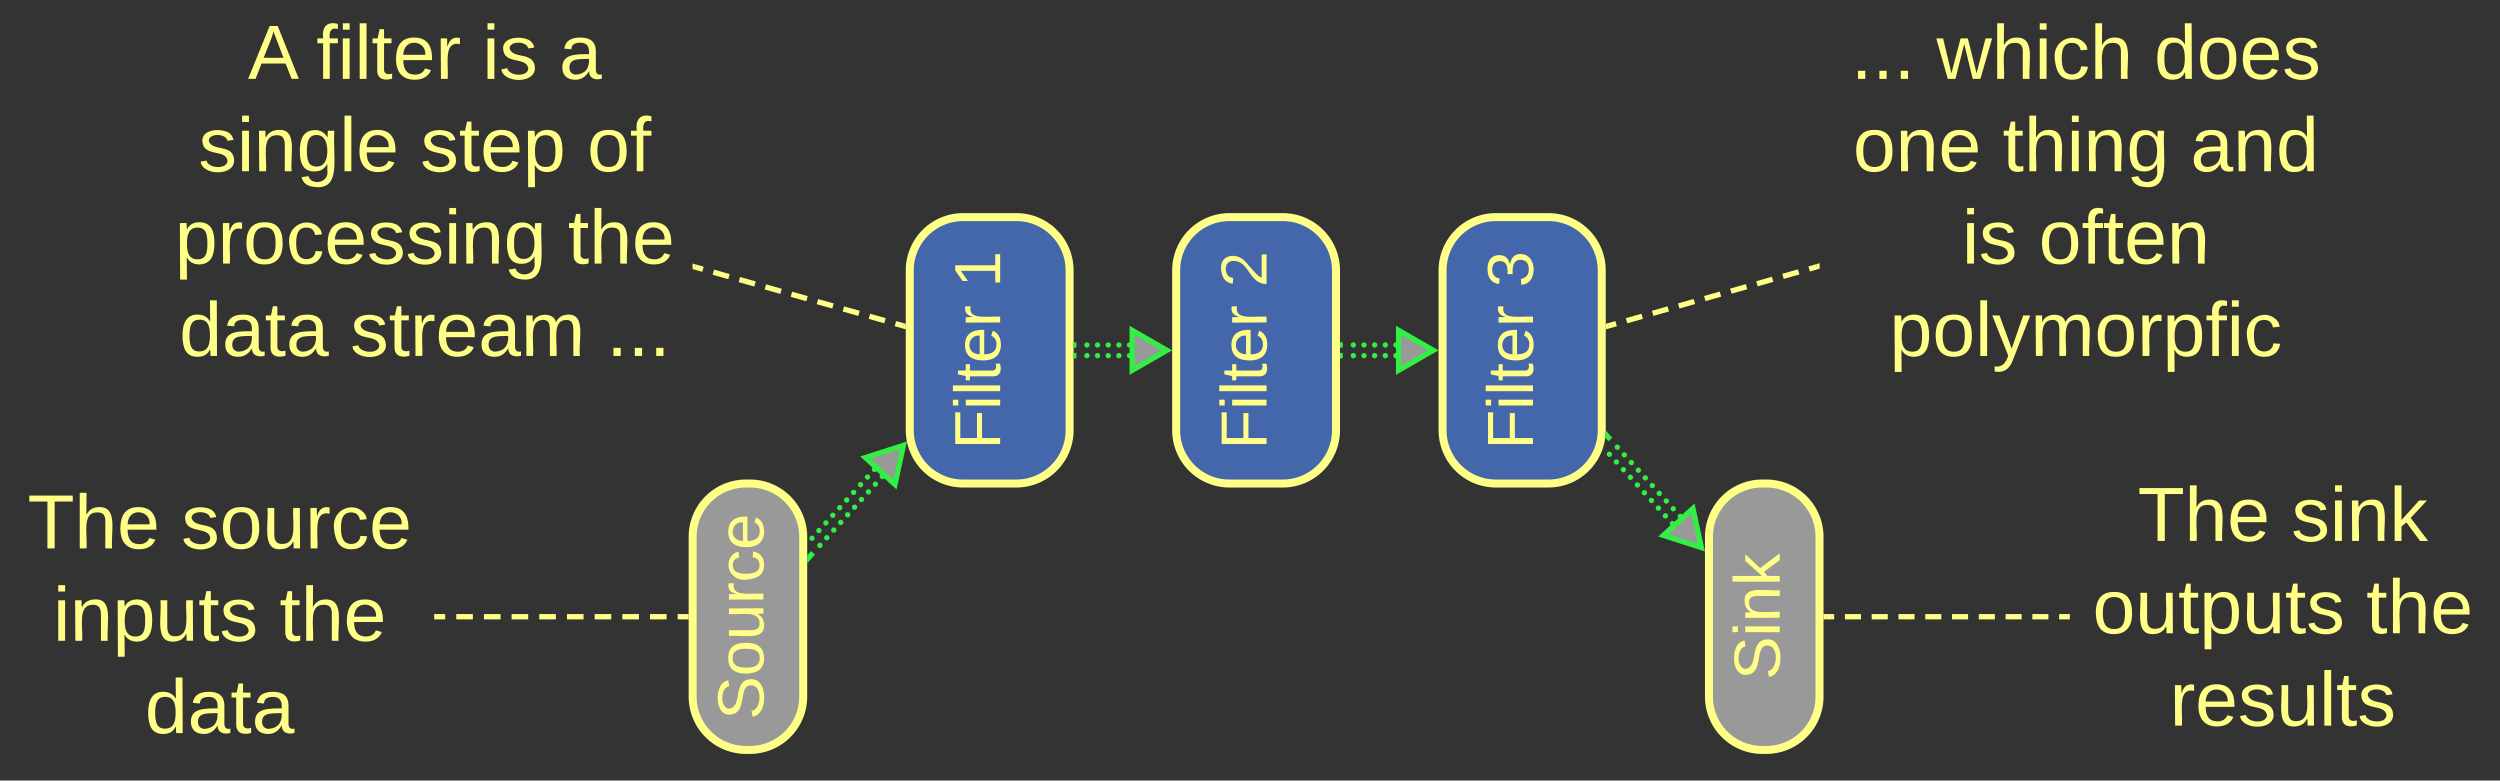 <svg xmlns="http://www.w3.org/2000/svg" xmlns:xlink="http://www.w3.org/1999/xlink" xmlns:lucid="lucid" width="938.43" height="293"><rect width="100%" height="100%" fill="#333333" stroke="none"/><g transform="translate(-78.5 -518.5)" lucid:page-tab-id="0_0"><path d="M420 620a20 20 0 0 1 20-20h20a20 20 0 0 1 20 20v60a20 20 0 0 1-20 20h-20a20 20 0 0 1-20-20z" stroke="#ff8" stroke-width="3" fill="#46a"/><use xlink:href="#a" transform="matrix(-1.8369701987210297e-16,-1,1,-1.8369701987210297e-16,425,695) translate(7.79 28.931)"/><use xlink:href="#b" transform="matrix(-1.8369701987210297e-16,-1,1,-1.8369701987210297e-16,425,695) translate(68.63 28.931)"/><path d="M520 620a20 20 0 0 1 20-20h20a20 20 0 0 1 20 20v60a20 20 0 0 1-20 20h-20a20 20 0 0 1-20-20z" stroke="#ff8" stroke-width="3" fill="#46a"/><use xlink:href="#c" transform="matrix(-1.8369701987210297e-16,-1,1,-1.8369701987210297e-16,525,695) translate(7.79 28.931)"/><use xlink:href="#d" transform="matrix(-1.8369701987210297e-16,-1,1,-1.8369701987210297e-16,525,695) translate(68.63 28.931)"/><path d="M620 620a20 20 0 0 1 20-20h19.75a20 20 0 0 1 20 20v60a20 20 0 0 1-20 20H640a20 20 0 0 1-20-20z" stroke="#ff8" stroke-width="3" fill="#46a"/><use xlink:href="#c" transform="matrix(-1.8369701987210297e-16,-1,1,-1.8369701987210297e-16,625,695) translate(7.79 28.931)"/><use xlink:href="#e" transform="matrix(-1.8369701987210297e-16,-1,1,-1.8369701987210297e-16,625,695) translate(68.63 28.931)"/><path d="M501.5 652a1 1 0 0 1 1-1 1 1 0 0 1 1 1 1 1 0 0 1-1 1 1 1 0 0 1-1-1m-4 0a1 1 0 0 1 1-1 1 1 0 0 1 1 1 1 1 0 0 1-1 1 1 1 0 0 1-1-1m-4 0a1 1 0 0 1 1-1 1 1 0 0 1 1 1 1 1 0 0 1-1 1 1 1 0 0 1-1-1m-4 0a1 1 0 0 1 1-1 1 1 0 0 1 1 1 1 1 0 0 1-1 1 1 1 0 0 1-1-1m-4 0a1 1 0 0 1 1-1 1 1 0 0 1 1 1 1 1 0 0 1-1 1 1 1 0 0 1-1-1M501.5 648a1 1 0 0 1 1-1 1 1 0 0 1 1 1 1 1 0 0 1-1 1 1 1 0 0 1-1-1m-4 0a1 1 0 0 1 1-1 1 1 0 0 1 1 1 1 1 0 0 1-1 1 1 1 0 0 1-1-1m-4 0a1 1 0 0 1 1-1 1 1 0 0 1 1 1 1 1 0 0 1-1 1 1 1 0 0 1-1-1m-4 0a1 1 0 0 1 1-1 1 1 0 0 1 1 1 1 1 0 0 1-1 1 1 1 0 0 1-1-1m-4 0a1 1 0 0 1 1-1 1 1 0 0 1 1 1 1 1 0 0 1-1 1 1 1 0 0 1-1-1" fill="#3e4"/><path d="M516.5 650l-13 7.5v-15z" stroke="#3e4" stroke-width="2" fill="#999"/><path d="M482.53 652.98h-1.03V651h1.03zM482.53 648.98h-1.03V647h1.03z" stroke="#3e4" stroke-width=".05" fill="#3e4"/><path d="M601.5 652a1 1 0 0 1 1-1 1 1 0 0 1 1 1 1 1 0 0 1-1 1 1 1 0 0 1-1-1m-4 0a1 1 0 0 1 1-1 1 1 0 0 1 1 1 1 1 0 0 1-1 1 1 1 0 0 1-1-1m-4 0a1 1 0 0 1 1-1 1 1 0 0 1 1 1 1 1 0 0 1-1 1 1 1 0 0 1-1-1m-4 0a1 1 0 0 1 1-1 1 1 0 0 1 1 1 1 1 0 0 1-1 1 1 1 0 0 1-1-1m-4 0a1 1 0 0 1 1-1 1 1 0 0 1 1 1 1 1 0 0 1-1 1 1 1 0 0 1-1-1M601.5 648a1 1 0 0 1 1-1 1 1 0 0 1 1 1 1 1 0 0 1-1 1 1 1 0 0 1-1-1m-4 0a1 1 0 0 1 1-1 1 1 0 0 1 1 1 1 1 0 0 1-1 1 1 1 0 0 1-1-1m-4 0a1 1 0 0 1 1-1 1 1 0 0 1 1 1 1 1 0 0 1-1 1 1 1 0 0 1-1-1m-4 0a1 1 0 0 1 1-1 1 1 0 0 1 1 1 1 1 0 0 1-1 1 1 1 0 0 1-1-1m-4 0a1 1 0 0 1 1-1 1 1 0 0 1 1 1 1 1 0 0 1-1 1 1 1 0 0 1-1-1" fill="#3e4"/><path d="M616.5 650l-13 7.5v-15z" stroke="#3e4" stroke-width="2" fill="#999"/><path d="M582.53 652.98h-1.03V651h1.03zM582.53 648.98h-1.03V647h1.03z" stroke="#3e4" stroke-width=".05" fill="#3e4"/><path d="M338.5 720a20 20 0 0 1 20-20h1.5a20 20 0 0 1 20 20v60a20 20 0 0 1-20 20h-1.5a20 20 0 0 1-20-20z" stroke="#ff8" stroke-width="3" fill="#999"/><use xlink:href="#f" transform="matrix(-1.8369701987210297e-16,-1,1,-1.8369701987210297e-16,343.5,795) translate(6.335 21.556)"/><path d="M408.7 697.4a1 1 0 0 1 1-1 1 1 0 0 1 1 1 1 1 0 0 1-1 1 1 1 0 0 1-1-1v-.02m-2.6 2.9v-.02a1 1 0 0 1 1-1 1 1 0 0 1 1 1 1 1 0 0 1-1 1 1 1 0 0 1-1-1m-2.6 2.88a1 1 0 0 1 1-1 1 1 0 0 1 1 1 1 1 0 0 1-1 1 1 1 0 0 1-1-1v-.02m-2.62 2.9V706a1 1 0 0 1 1-1 1 1 0 0 1 1 1 1 1 0 0 1-1 1 1 1 0 0 1-1-1m-2.6 2.88a1 1 0 0 1 1-1 1 1 0 0 1 1 1 1 1 0 0 1-1 1 1 1 0 0 1-1-1v-.02m-2.6 2.9v-.02a1 1 0 0 1 1-1 1 1 0 0 1 1 1 1 1 0 0 1-1 1 1 1 0 0 1-1-1m-2.6 2.88a1 1 0 0 1 1-1 1 1 0 0 1 1 1 1 1 0 0 1-1 1 1 1 0 0 1-1-1v-.02m-2.6 2.9v-.02a1 1 0 0 1 1-1 1 1 0 0 1 1 1 1 1 0 0 1-1 1 1 1 0 0 1-1-1m-2.62 2.88a1 1 0 0 1 1-1 1 1 0 0 1 1 1 1 1 0 0 1-1 1 1 1 0 0 1-1-1v-.02m-2.6 2.9v-.02a1 1 0 0 1 1-1 1 1 0 0 1 1 1 1 1 0 0 1-1 1 1 1 0 0 1-1-1M405.73 694.7a1 1 0 0 1 1-1 1 1 0 0 1 1 1 1 1 0 0 1-1 1 1 1 0 0 1-1-1m-2.6 2.88a1 1 0 0 1 1-1 1 1 0 0 1 1 1 1 1 0 0 1-1 1 1 1 0 0 1-1-1v-.02m-2.6 2.9v-.02a1 1 0 0 1 1-1 1 1 0 0 1 1 1 1 1 0 0 1-1 1 1 1 0 0 1-1-1m-2.6 2.88a1 1 0 0 1 1-1 1 1 0 0 1 1 1 1 1 0 0 1-1 1 1 1 0 0 1-1-1v-.02m-2.6 2.9v-.02a1 1 0 0 1 1-1 1 1 0 0 1 1 1 1 1 0 0 1-1 1 1 1 0 0 1-1-1m-2.62 2.88a1 1 0 0 1 1-1 1 1 0 0 1 1 1 1 1 0 0 1-1 1 1 1 0 0 1-1-1v-.02m-2.6 2.9v-.02a1 1 0 0 1 1-1 1 1 0 0 1 1 1 1 1 0 0 1-1 1 1 1 0 0 1-1-1m-2.6 2.88a1 1 0 0 1 1-1 1 1 0 0 1 1 1 1 1 0 0 1-1 1 1 1 0 0 1-1-1v-.02m-2.6 2.9v-.02a1 1 0 0 1 1-1 1 1 0 0 1 1 1 1 1 0 0 1-1 1 1 1 0 0 1-1-1m-2.6 2.88a1 1 0 0 1 1-1 1 1 0 0 1 1 1 1 1 0 0 1-1 1 1 1 0 0 1-1-1v-.02" fill="#3e4"/><path d="M417.62 685.68l-3.18 14.66-11.1-10.08z" stroke="#3e4" stroke-width="2" fill="#999"/><path d="M384.4 726.72l-2.7 2.98-.2-.17V727l1.45-1.6z" stroke="#3e4" stroke-width=".05" fill="#3e4"/><path stroke="#3e4" stroke-width=".05" fill="#3e4"/><path d="M720 720a20 20 0 0 1 20-20h1.5a20 20 0 0 1 20 20v60a20 20 0 0 1-20 20H740a20 20 0 0 1-20-20z" stroke="#ff8" stroke-width="3" fill="#999"/><use xlink:href="#g" transform="matrix(-1.8369701987210297e-16,-1,1,-1.8369701987210297e-16,725,795) translate(21.274 21.556)"/><path d="M705.27 715.04a1 1 0 0 1 1-1 1 1 0 0 1 1 1 1 1 0 0 1-1 1 1 1 0 0 1-1-1V715m-2.63-2.87a1 1 0 0 1 1-1 1 1 0 0 1 1 1 1 1 0 0 1-1 1 1 1 0 0 1-1-1v-.02m-2.62-2.87a1 1 0 0 1 1-1 1 1 0 0 1 1 1 1 1 0 0 1-1 1 1 1 0 0 1-1-1v-.02m-2.63-2.87a1 1 0 0 1 1-1 1 1 0 0 1 1 1 1 1 0 0 1-1 1 1 1 0 0 1-1-1v-.02m-2.63-2.87a1 1 0 0 1 1-1 1 1 0 0 1 1 1 1 1 0 0 1-1 1 1 1 0 0 1-1-1v-.02m-2.63-2.87v-.02a1 1 0 0 1 1-1 1 1 0 0 1 1 1 1 1 0 0 1-1 1 1 1 0 0 1-1-1m-2.62-2.87a1 1 0 0 1 1-1 1 1 0 0 1 1 1 1 1 0 0 1-1 1 1 1 0 0 1-1-1m-2.63-2.88a1 1 0 0 1 1-1 1 1 0 0 1 1 1 1 1 0 0 1-1 1 1 1 0 0 1-1-1v-.02m-2.63-2.87a1 1 0 0 1 1-1 1 1 0 0 1 1 1 1 1 0 0 1-1 1 1 1 0 0 1-1-1v-.02m-2.63-2.86a1 1 0 0 1 1-1 1 1 0 0 1 1 1 1 1 0 0 1-1 1 1 1 0 0 1-1-1V689M708.23 712.35a1 1 0 0 1 1-1 1 1 0 0 1 1 1 1 1 0 0 1-1 1 1 1 0 0 1-1-1v-.02m-2.63-2.87a1 1 0 0 1 1-1 1 1 0 0 1 1 1 1 1 0 0 1-1 1 1 1 0 0 1-1-1v-.02m-2.62-2.87a1 1 0 0 1 1-1 1 1 0 0 1 1 1 1 1 0 0 1-1 1 1 1 0 0 1-1-1v-.02m-2.63-2.87a1 1 0 0 1 1-1 1 1 0 0 1 1 1 1 1 0 0 1-1 1 1 1 0 0 1-1-1v-.02m-2.62-2.87v-.02a1 1 0 0 1 1-1 1 1 0 0 1 1 1 1 1 0 0 1-1 1 1 1 0 0 1-1-1m-2.63-2.88a1 1 0 0 1 1-1 1 1 0 0 1 1 1 1 1 0 0 1-1 1 1 1 0 0 1-1-1v-.02m-2.62-2.86a1 1 0 0 1 1-1 1 1 0 0 1 1 1 1 1 0 0 1-1 1 1 1 0 0 1-1-1V695m-2.63-2.87a1 1 0 0 1 1-1 1 1 0 0 1 1 1 1 1 0 0 1-1 1 1 1 0 0 1-1-1v-.02m-2.62-2.86a1 1 0 0 1 1-1 1 1 0 0 1 1 1 1 1 0 0 1-1 1 1 1 0 0 1-1-1v-.02m-2.63-2.87a1 1 0 0 1 1-1 1 1 0 0 1 1 1 1 1 0 0 1-1 1 1 1 0 0 1-1-1v-.02" fill="#3e4"/><path d="M717.15 724.04l-14.28-4.57 11.1-10.1z" stroke="#3e4" stroke-width="2" fill="#999"/><path d="M680.75 685.5l-.35.33.13-.57zM683.7 682.82l-1.43 1.3-1.23-1.35.2-2.67z" stroke="#3e4" stroke-width=".05" fill="#3e4"/><path d="M137 526a6 6 0 0 1 6-6h189.5a6 6 0 0 1 6 6v128a6 6 0 0 1-6 6H143a6 6 0 0 1-6-6z" stroke="#ff8" stroke-opacity="0" stroke-width="3" fill="#999" fill-opacity="0"/><use xlink:href="#h" transform="matrix(1,0,0,1,142,525) translate(29.556 23.111)"/><use xlink:href="#i" transform="matrix(1,0,0,1,142,525) translate(55.235 23.111)"/><use xlink:href="#j" transform="matrix(1,0,0,1,142,525) translate(117.586 23.111)"/><use xlink:href="#k" transform="matrix(1,0,0,1,142,525) translate(146.395 23.111)"/><use xlink:href="#l" transform="matrix(1,0,0,1,142,525) translate(11.019 57.778)"/><use xlink:href="#m" transform="matrix(1,0,0,1,142,525) translate(94.315 57.778)"/><use xlink:href="#n" transform="matrix(1,0,0,1,142,525) translate(156.907 57.778)"/><use xlink:href="#o" transform="matrix(1,0,0,1,142,525) translate(2.191 92.444)"/><use xlink:href="#p" transform="matrix(1,0,0,1,142,525) translate(149.685 92.444)"/><use xlink:href="#q" transform="matrix(1,0,0,1,142,525) translate(3.796 127.111)"/><use xlink:href="#r" transform="matrix(1,0,0,1,142,525) translate(67.994 127.111)"/><use xlink:href="#s" transform="matrix(1,0,0,1,142,525) translate(164.13 127.111)"/><path d="M242.5 750h3.12m4.15 0H256m4.16 0h6.23m4.15 0h6.23m4.16 0h6.23m4.16 0h6.23m4.16 0h6.23m4.16 0h6.24m4.15 0h6.23m4.15 0H336" stroke="#ff8" stroke-width="2" fill="none"/><path d="M242.53 750.98h-1.03V749h1.03zM337 750.98h-1.03V749H337z" stroke="#ff8" stroke-width=".05" fill="#ff8"/><path d="M80 699a6 6 0 0 1 6-6h149.5a6 6 0 0 1 6 6v102a6 6 0 0 1-6 6H86a6 6 0 0 1-6-6z" stroke="#ff8" stroke-opacity="0" stroke-width="3" fill="#999" fill-opacity="0"/><use xlink:href="#t" transform="matrix(1,0,0,1,85,698) translate(3.858 26.361)"/><use xlink:href="#u" transform="matrix(1,0,0,1,85,698) translate(61.556 26.361)"/><use xlink:href="#v" transform="matrix(1,0,0,1,85,698) translate(13.448 61.028)"/><use xlink:href="#p" transform="matrix(1,0,0,1,85,698) translate(98.429 61.028)"/><use xlink:href="#w" transform="matrix(1,0,0,1,85,698) translate(47.914 95.694)"/><path d="M855.43 696a6 6 0 0 1 6-6h148a6 6 0 0 1 6 6v108a6 6 0 0 1-6 6h-148a6 6 0 0 1-6-6z" stroke="#ff8" stroke-opacity="0" stroke-width="3" fill="#999" fill-opacity="0"/><g><use xlink:href="#t" transform="matrix(1,0,0,1,860.433,695) translate(20.512 26.549)"/><use xlink:href="#x" transform="matrix(1,0,0,1,860.433,695) translate(78.21 26.549)"/><use xlink:href="#y" transform="matrix(1,0,0,1,860.433,695) translate(3.58 61.215)"/><use xlink:href="#p" transform="matrix(1,0,0,1,860.433,695) translate(106.296 61.215)"/><use xlink:href="#z" transform="matrix(1,0,0,1,860.433,695) translate(32.549 95.882)"/></g><path d="M764 750h3m4.03 0h6.03m4.02 0h6.03m4.03 0h6.03m4.02 0h6.03m4.03 0h6.02m4.02 0h6.03m4.02 0h6.03m4.02 0h6.03m4.02 0h3" stroke="#ff8" stroke-width="2" fill="none"/><path d="M764.03 750.98H763V749h1.03zM855.43 750.98h-1.02V749h1.03z" stroke="#ff8" stroke-width=".05" fill="#ff8"/><path d="M339.46 618.75l2.93.83m3.9 1.1l5.85 1.66m3.9 1.1l5.86 1.66m3.9 1.1l5.87 1.66m3.9 1.1l5.86 1.66m3.9 1.1l5.86 1.65m3.9 1.1l5.85 1.66m3.9 1.1l5.86 1.66m3.9 1.1l2.94.82" stroke="#ff8" stroke-width="2" fill="none"/><path d="M339.75 617.82l-.53 1.88-.72-.2v-2.03zM418.5 640.08v2.03l-1.25-.35.53-1.87z" stroke="#ff8" stroke-width=".05" fill="#ff8"/><path d="M761.5 526a6 6 0 0 1 6-6h188a6 6 0 0 1 6 6v128a6 6 0 0 1-6 6h-188a6 6 0 0 1-6-6z" stroke="#ff8" stroke-opacity="0" stroke-width="3" fill="#999" fill-opacity="0"/><g><use xlink:href="#A" transform="matrix(1,0,0,1,766.5,525) translate(6.809 23.111)"/><use xlink:href="#B" transform="matrix(1,0,0,1,766.5,525) translate(38.907 23.111)"/><use xlink:href="#C" transform="matrix(1,0,0,1,766.5,525) translate(120.599 23.111)"/><use xlink:href="#D" transform="matrix(1,0,0,1,766.5,525) translate(7.571 57.778)"/><use xlink:href="#E" transform="matrix(1,0,0,1,766.5,525) translate(63.744 57.778)"/><use xlink:href="#F" transform="matrix(1,0,0,1,766.5,525) translate(134.281 57.778)"/><use xlink:href="#j" transform="matrix(1,0,0,1,766.5,525) translate(48.497 92.444)"/><use xlink:href="#G" transform="matrix(1,0,0,1,766.5,525) translate(77.306 92.444)"/><use xlink:href="#H" transform="matrix(1,0,0,1,766.5,525) translate(21.333 127.111)"/></g><path d="M682.2 640.83l2.95-.83m3.92-1.1l5.87-1.68m3.92-1.1l5.87-1.67m3.92-1.1l5.87-1.68m3.92-1.1l5.87-1.67m3.93-1.12l5.87-1.66m3.92-1.1l5.87-1.68m3.9-1.1l5.88-1.67m3.92-1.1l2.94-.85" stroke="#ff8" stroke-width="2" fill="none"/><path d="M682.5 641.76l-1.25.36v-2.03l.72-.2zM761.5 619.37l-.72.2-.53-1.88 1.25-.36z" stroke="#ff8" stroke-width=".05" fill="#ff8"/><defs><path d="M63-220v92h138v28H63V0H30v-248h175v28H63" id="I" fill="#ff8"/><path d="M24-231v-30h32v30H24zM24 0v-190h32V0H24" id="J" fill="#ff8"/><path d="M24 0v-261h32V0H24" id="K" fill="#ff8"/><path d="M59-47c-2 24 18 29 38 22v24C64 9 27 4 27-40v-127H5v-23h24l9-43h21v43h35v23H59v120" id="L" fill="#ff8"/><path d="M100-194c63 0 86 42 84 106H49c0 40 14 67 53 68 26 1 43-12 49-29l28 8c-11 28-37 45-77 45C44 4 14-33 15-96c1-61 26-98 85-98zm52 81c6-60-76-77-97-28-3 7-6 17-6 28h103" id="M" fill="#ff8"/><path d="M114-163C36-179 61-72 57 0H25l-1-190h30c1 12-1 29 2 39 6-27 23-49 58-41v29" id="N" fill="#ff8"/><g id="a"><use transform="matrix(0.068,0,0,0.068,0,0)" xlink:href="#I"/><use transform="matrix(0.068,0,0,0.068,14.87,0)" xlink:href="#J"/><use transform="matrix(0.068,0,0,0.068,20.235,0)" xlink:href="#K"/><use transform="matrix(0.068,0,0,0.068,25.599,0)" xlink:href="#L"/><use transform="matrix(0.068,0,0,0.068,32.389,0)" xlink:href="#M"/><use transform="matrix(0.068,0,0,0.068,45.969,0)" xlink:href="#N"/></g><path d="M27 0v-27h64v-190l-56 39v-29l58-41h29v221h61V0H27" id="O" fill="#ff8"/><use transform="matrix(0.068,0,0,0.068,0,0)" xlink:href="#O" id="b"/><g id="c"><use transform="matrix(0.068,0,0,0.068,0,0)" xlink:href="#I"/><use transform="matrix(0.068,0,0,0.068,14.87,0)" xlink:href="#J"/><use transform="matrix(0.068,0,0,0.068,20.235,0)" xlink:href="#K"/><use transform="matrix(0.068,0,0,0.068,25.599,0)" xlink:href="#L"/><use transform="matrix(0.068,0,0,0.068,32.389,0)" xlink:href="#M"/><use transform="matrix(0.068,0,0,0.068,45.969,0)" xlink:href="#N"/></g><path d="M101-251c82-7 93 87 43 132L82-64C71-53 59-42 53-27h129V0H18c2-99 128-94 128-182 0-28-16-43-45-43s-46 15-49 41l-32-3c6-41 34-60 81-64" id="P" fill="#ff8"/><use transform="matrix(0.068,0,0,0.068,0,0)" xlink:href="#P" id="d"/><path d="M126-127c33 6 58 20 58 59 0 88-139 92-164 29-3-8-5-16-6-25l32-3c6 27 21 44 54 44 32 0 52-15 52-46 0-38-36-46-79-43v-28c39 1 72-4 72-42 0-27-17-43-46-43-28 0-47 15-49 41l-32-3c6-42 35-63 81-64 48-1 79 21 79 65 0 36-21 52-52 59" id="Q" fill="#ff8"/><use transform="matrix(0.068,0,0,0.068,0,0)" xlink:href="#Q" id="e"/><path d="M185-189c-5-48-123-54-124 2 14 75 158 14 163 119 3 78-121 87-175 55-17-10-28-26-33-46l33-7c5 56 141 63 141-1 0-78-155-14-162-118-5-82 145-84 179-34 5 7 8 16 11 25" id="R" fill="#ff8"/><path d="M100-194c62-1 85 37 85 99 1 63-27 99-86 99S16-35 15-95c0-66 28-99 85-99zM99-20c44 1 53-31 53-75 0-43-8-75-51-75s-53 32-53 75 10 74 51 75" id="S" fill="#ff8"/><path d="M84 4C-5 8 30-112 23-190h32v120c0 31 7 50 39 49 72-2 45-101 50-169h31l1 190h-30c-1-10 1-25-2-33-11 22-28 36-60 37" id="T" fill="#ff8"/><path d="M96-169c-40 0-48 33-48 73s9 75 48 75c24 0 41-14 43-38l32 2c-6 37-31 61-74 61-59 0-76-41-82-99-10-93 101-131 147-64 4 7 5 14 7 22l-32 3c-4-21-16-35-41-35" id="U" fill="#ff8"/><g id="f"><use transform="matrix(0.068,0,0,0.068,0,0)" xlink:href="#R"/><use transform="matrix(0.068,0,0,0.068,16.296,0)" xlink:href="#S"/><use transform="matrix(0.068,0,0,0.068,29.877,0)" xlink:href="#T"/><use transform="matrix(0.068,0,0,0.068,43.457,0)" xlink:href="#N"/><use transform="matrix(0.068,0,0,0.068,51.537,0)" xlink:href="#U"/><use transform="matrix(0.068,0,0,0.068,63.759,0)" xlink:href="#M"/></g><path d="M117-194c89-4 53 116 60 194h-32v-121c0-31-8-49-39-48C34-167 62-67 57 0H25l-1-190h30c1 10-1 24 2 32 11-22 29-35 61-36" id="V" fill="#ff8"/><path d="M143 0L79-87 56-68V0H24v-261h32v163l83-92h37l-77 82L181 0h-38" id="W" fill="#ff8"/><g id="g"><use transform="matrix(0.068,0,0,0.068,0,0)" xlink:href="#R"/><use transform="matrix(0.068,0,0,0.068,16.296,0)" xlink:href="#J"/><use transform="matrix(0.068,0,0,0.068,21.66,0)" xlink:href="#V"/><use transform="matrix(0.068,0,0,0.068,35.241,0)" xlink:href="#W"/></g><path d="M205 0l-28-72H64L36 0H1l101-248h38L239 0h-34zm-38-99l-47-123c-12 45-31 82-46 123h93" id="X" fill="#ff8"/><use transform="matrix(0.08,0,0,0.08,0,0)" xlink:href="#X" id="h"/><path d="M101-234c-31-9-42 10-38 44h38v23H63V0H32v-167H5v-23h27c-7-52 17-82 69-68v24" id="Y" fill="#ff8"/><g id="i"><use transform="matrix(0.08,0,0,0.08,0,0)" xlink:href="#Y"/><use transform="matrix(0.08,0,0,0.08,8.025,0)" xlink:href="#J"/><use transform="matrix(0.08,0,0,0.08,14.364,0)" xlink:href="#K"/><use transform="matrix(0.08,0,0,0.08,20.704,0)" xlink:href="#L"/><use transform="matrix(0.08,0,0,0.08,28.728,0)" xlink:href="#M"/><use transform="matrix(0.08,0,0,0.08,44.778,0)" xlink:href="#N"/></g><path d="M135-143c-3-34-86-38-87 0 15 53 115 12 119 90S17 21 10-45l28-5c4 36 97 45 98 0-10-56-113-15-118-90-4-57 82-63 122-42 12 7 21 19 24 35" id="Z" fill="#ff8"/><g id="j"><use transform="matrix(0.08,0,0,0.08,0,0)" xlink:href="#J"/><use transform="matrix(0.08,0,0,0.08,6.34,0)" xlink:href="#Z"/></g><path d="M141-36C126-15 110 5 73 4 37 3 15-17 15-53c-1-64 63-63 125-63 3-35-9-54-41-54-24 1-41 7-42 31l-33-3c5-37 33-52 76-52 45 0 72 20 72 64v82c-1 20 7 32 28 27v20c-31 9-61-2-59-35zM48-53c0 20 12 33 32 33 41-3 63-29 60-74-43 2-92-5-92 41" id="aa" fill="#ff8"/><use transform="matrix(0.08,0,0,0.08,0,0)" xlink:href="#aa" id="k"/><path d="M177-190C167-65 218 103 67 71c-23-6-38-20-44-43l32-5c15 47 100 32 89-28v-30C133-14 115 1 83 1 29 1 15-40 15-95c0-56 16-97 71-98 29-1 48 16 59 35 1-10 0-23 2-32h30zM94-22c36 0 50-32 50-73 0-42-14-75-50-75-39 0-46 34-46 75s6 73 46 73" id="ab" fill="#ff8"/><g id="l"><use transform="matrix(0.08,0,0,0.08,0,0)" xlink:href="#Z"/><use transform="matrix(0.08,0,0,0.08,14.444,0)" xlink:href="#J"/><use transform="matrix(0.08,0,0,0.08,20.784,0)" xlink:href="#V"/><use transform="matrix(0.08,0,0,0.08,36.833,0)" xlink:href="#ab"/><use transform="matrix(0.08,0,0,0.08,52.883,0)" xlink:href="#K"/><use transform="matrix(0.08,0,0,0.08,59.222,0)" xlink:href="#M"/></g><path d="M115-194c55 1 70 41 70 98S169 2 115 4C84 4 66-9 55-30l1 105H24l-1-265h31l2 30c10-21 28-34 59-34zm-8 174c40 0 45-34 45-75s-6-73-45-74c-42 0-51 32-51 76 0 43 10 73 51 73" id="ac" fill="#ff8"/><g id="m"><use transform="matrix(0.08,0,0,0.08,0,0)" xlink:href="#Z"/><use transform="matrix(0.08,0,0,0.08,14.444,0)" xlink:href="#L"/><use transform="matrix(0.08,0,0,0.08,22.469,0)" xlink:href="#M"/><use transform="matrix(0.08,0,0,0.08,38.519,0)" xlink:href="#ac"/></g><g id="n"><use transform="matrix(0.08,0,0,0.08,0,0)" xlink:href="#S"/><use transform="matrix(0.08,0,0,0.08,16.049,0)" xlink:href="#Y"/></g><g id="o"><use transform="matrix(0.08,0,0,0.08,0,0)" xlink:href="#ac"/><use transform="matrix(0.08,0,0,0.08,16.049,0)" xlink:href="#N"/><use transform="matrix(0.08,0,0,0.08,25.599,0)" xlink:href="#S"/><use transform="matrix(0.08,0,0,0.08,41.648,0)" xlink:href="#U"/><use transform="matrix(0.08,0,0,0.08,56.093,0)" xlink:href="#M"/><use transform="matrix(0.08,0,0,0.08,72.142,0)" xlink:href="#Z"/><use transform="matrix(0.08,0,0,0.08,86.586,0)" xlink:href="#Z"/><use transform="matrix(0.08,0,0,0.08,101.031,0)" xlink:href="#J"/><use transform="matrix(0.08,0,0,0.08,107.37,0)" xlink:href="#V"/><use transform="matrix(0.08,0,0,0.08,123.42,0)" xlink:href="#ab"/></g><path d="M106-169C34-169 62-67 57 0H25v-261h32l-1 103c12-21 28-36 61-36 89 0 53 116 60 194h-32v-121c2-32-8-49-39-48" id="ad" fill="#ff8"/><g id="p"><use transform="matrix(0.08,0,0,0.08,0,0)" xlink:href="#L"/><use transform="matrix(0.08,0,0,0.08,8.025,0)" xlink:href="#ad"/><use transform="matrix(0.08,0,0,0.08,24.074,0)" xlink:href="#M"/></g><path d="M85-194c31 0 48 13 60 33l-1-100h32l1 261h-30c-2-10 0-23-3-31C134-8 116 4 85 4 32 4 16-35 15-94c0-66 23-100 70-100zm9 24c-40 0-46 34-46 75 0 40 6 74 45 74 42 0 51-32 51-76 0-42-9-74-50-73" id="ae" fill="#ff8"/><g id="q"><use transform="matrix(0.08,0,0,0.08,0,0)" xlink:href="#ae"/><use transform="matrix(0.08,0,0,0.08,16.049,0)" xlink:href="#aa"/><use transform="matrix(0.08,0,0,0.08,32.099,0)" xlink:href="#L"/><use transform="matrix(0.08,0,0,0.08,40.123,0)" xlink:href="#aa"/></g><path d="M210-169c-67 3-38 105-44 169h-31v-121c0-29-5-50-35-48C34-165 62-65 56 0H25l-1-190h30c1 10-1 24 2 32 10-44 99-50 107 0 11-21 27-35 58-36 85-2 47 119 55 194h-31v-121c0-29-5-49-35-48" id="af" fill="#ff8"/><g id="r"><use transform="matrix(0.08,0,0,0.08,0,0)" xlink:href="#Z"/><use transform="matrix(0.08,0,0,0.08,14.444,0)" xlink:href="#L"/><use transform="matrix(0.08,0,0,0.08,22.469,0)" xlink:href="#N"/><use transform="matrix(0.08,0,0,0.08,32.019,0)" xlink:href="#M"/><use transform="matrix(0.08,0,0,0.08,48.068,0)" xlink:href="#aa"/><use transform="matrix(0.08,0,0,0.08,64.117,0)" xlink:href="#af"/></g><path d="M33 0v-38h34V0H33" id="ag" fill="#ff8"/><g id="s"><use transform="matrix(0.08,0,0,0.08,0,0)" xlink:href="#ag"/><use transform="matrix(0.08,0,0,0.08,8.025,0)" xlink:href="#ag"/><use transform="matrix(0.08,0,0,0.08,16.049,0)" xlink:href="#ag"/></g><path d="M127-220V0H93v-220H8v-28h204v28h-85" id="ah" fill="#ff8"/><g id="t"><use transform="matrix(0.08,0,0,0.08,0,0)" xlink:href="#ah"/><use transform="matrix(0.08,0,0,0.08,17.574,0)" xlink:href="#ad"/><use transform="matrix(0.08,0,0,0.08,33.623,0)" xlink:href="#M"/></g><g id="u"><use transform="matrix(0.08,0,0,0.08,0,0)" xlink:href="#Z"/><use transform="matrix(0.08,0,0,0.08,14.444,0)" xlink:href="#S"/><use transform="matrix(0.08,0,0,0.08,30.494,0)" xlink:href="#T"/><use transform="matrix(0.08,0,0,0.08,46.543,0)" xlink:href="#N"/><use transform="matrix(0.08,0,0,0.08,56.093,0)" xlink:href="#U"/><use transform="matrix(0.08,0,0,0.08,70.537,0)" xlink:href="#M"/></g><g id="v"><use transform="matrix(0.08,0,0,0.08,0,0)" xlink:href="#J"/><use transform="matrix(0.08,0,0,0.08,6.34,0)" xlink:href="#V"/><use transform="matrix(0.08,0,0,0.08,22.389,0)" xlink:href="#ac"/><use transform="matrix(0.08,0,0,0.08,38.438,0)" xlink:href="#T"/><use transform="matrix(0.08,0,0,0.08,54.488,0)" xlink:href="#L"/><use transform="matrix(0.08,0,0,0.08,62.512,0)" xlink:href="#Z"/></g><g id="w"><use transform="matrix(0.08,0,0,0.08,0,0)" xlink:href="#ae"/><use transform="matrix(0.08,0,0,0.08,16.049,0)" xlink:href="#aa"/><use transform="matrix(0.08,0,0,0.08,32.099,0)" xlink:href="#L"/><use transform="matrix(0.08,0,0,0.08,40.123,0)" xlink:href="#aa"/></g><g id="x"><use transform="matrix(0.08,0,0,0.08,0,0)" xlink:href="#Z"/><use transform="matrix(0.08,0,0,0.08,14.444,0)" xlink:href="#J"/><use transform="matrix(0.08,0,0,0.08,20.784,0)" xlink:href="#V"/><use transform="matrix(0.08,0,0,0.08,36.833,0)" xlink:href="#W"/></g><g id="y"><use transform="matrix(0.08,0,0,0.08,0,0)" xlink:href="#S"/><use transform="matrix(0.08,0,0,0.08,16.049,0)" xlink:href="#T"/><use transform="matrix(0.08,0,0,0.08,32.099,0)" xlink:href="#L"/><use transform="matrix(0.08,0,0,0.08,40.123,0)" xlink:href="#ac"/><use transform="matrix(0.08,0,0,0.08,56.173,0)" xlink:href="#T"/><use transform="matrix(0.08,0,0,0.08,72.222,0)" xlink:href="#L"/><use transform="matrix(0.08,0,0,0.08,80.247,0)" xlink:href="#Z"/></g><g id="z"><use transform="matrix(0.08,0,0,0.08,0,0)" xlink:href="#N"/><use transform="matrix(0.08,0,0,0.08,9.549,0)" xlink:href="#M"/><use transform="matrix(0.08,0,0,0.08,25.599,0)" xlink:href="#Z"/><use transform="matrix(0.08,0,0,0.08,40.043,0)" xlink:href="#T"/><use transform="matrix(0.08,0,0,0.08,56.093,0)" xlink:href="#K"/><use transform="matrix(0.08,0,0,0.08,62.432,0)" xlink:href="#L"/><use transform="matrix(0.08,0,0,0.08,70.457,0)" xlink:href="#Z"/></g><g id="A"><use transform="matrix(0.08,0,0,0.08,0,0)" xlink:href="#ag"/><use transform="matrix(0.08,0,0,0.08,8.025,0)" xlink:href="#ag"/><use transform="matrix(0.08,0,0,0.08,16.049,0)" xlink:href="#ag"/></g><path d="M206 0h-36l-40-164L89 0H53L-1-190h32L70-26l43-164h34l41 164 42-164h31" id="ai" fill="#ff8"/><g id="B"><use transform="matrix(0.08,0,0,0.08,0,0)" xlink:href="#ai"/><use transform="matrix(0.08,0,0,0.08,20.784,0)" xlink:href="#ad"/><use transform="matrix(0.08,0,0,0.08,36.833,0)" xlink:href="#J"/><use transform="matrix(0.08,0,0,0.08,43.173,0)" xlink:href="#U"/><use transform="matrix(0.08,0,0,0.08,57.617,0)" xlink:href="#ad"/></g><g id="C"><use transform="matrix(0.08,0,0,0.08,0,0)" xlink:href="#ae"/><use transform="matrix(0.08,0,0,0.08,16.049,0)" xlink:href="#S"/><use transform="matrix(0.08,0,0,0.08,32.099,0)" xlink:href="#M"/><use transform="matrix(0.08,0,0,0.08,48.148,0)" xlink:href="#Z"/></g><g id="D"><use transform="matrix(0.08,0,0,0.08,0,0)" xlink:href="#S"/><use transform="matrix(0.08,0,0,0.08,16.049,0)" xlink:href="#V"/><use transform="matrix(0.08,0,0,0.08,32.099,0)" xlink:href="#M"/></g><g id="E"><use transform="matrix(0.08,0,0,0.08,0,0)" xlink:href="#L"/><use transform="matrix(0.08,0,0,0.08,8.025,0)" xlink:href="#ad"/><use transform="matrix(0.08,0,0,0.08,24.074,0)" xlink:href="#J"/><use transform="matrix(0.08,0,0,0.08,30.414,0)" xlink:href="#V"/><use transform="matrix(0.08,0,0,0.08,46.463,0)" xlink:href="#ab"/></g><g id="F"><use transform="matrix(0.08,0,0,0.08,0,0)" xlink:href="#aa"/><use transform="matrix(0.08,0,0,0.08,16.049,0)" xlink:href="#V"/><use transform="matrix(0.08,0,0,0.08,32.099,0)" xlink:href="#ae"/></g><g id="G"><use transform="matrix(0.08,0,0,0.08,0,0)" xlink:href="#S"/><use transform="matrix(0.08,0,0,0.08,16.049,0)" xlink:href="#Y"/><use transform="matrix(0.08,0,0,0.08,24.074,0)" xlink:href="#L"/><use transform="matrix(0.08,0,0,0.08,32.099,0)" xlink:href="#M"/><use transform="matrix(0.08,0,0,0.08,48.148,0)" xlink:href="#V"/></g><path d="M179-190L93 31C79 59 56 82 12 73V49c39 6 53-20 64-50L1-190h34L92-34l54-156h33" id="aj" fill="#ff8"/><g id="H"><use transform="matrix(0.08,0,0,0.08,0,0)" xlink:href="#ac"/><use transform="matrix(0.08,0,0,0.08,16.049,0)" xlink:href="#S"/><use transform="matrix(0.08,0,0,0.08,32.099,0)" xlink:href="#K"/><use transform="matrix(0.08,0,0,0.08,38.438,0)" xlink:href="#aj"/><use transform="matrix(0.08,0,0,0.08,52.883,0)" xlink:href="#af"/><use transform="matrix(0.08,0,0,0.08,76.877,0)" xlink:href="#S"/><use transform="matrix(0.08,0,0,0.08,92.926,0)" xlink:href="#N"/><use transform="matrix(0.08,0,0,0.08,102.475,0)" xlink:href="#ac"/><use transform="matrix(0.08,0,0,0.08,118.525,0)" xlink:href="#Y"/><use transform="matrix(0.08,0,0,0.08,126.549,0)" xlink:href="#J"/><use transform="matrix(0.08,0,0,0.08,132.889,0)" xlink:href="#U"/></g></defs></g></svg>